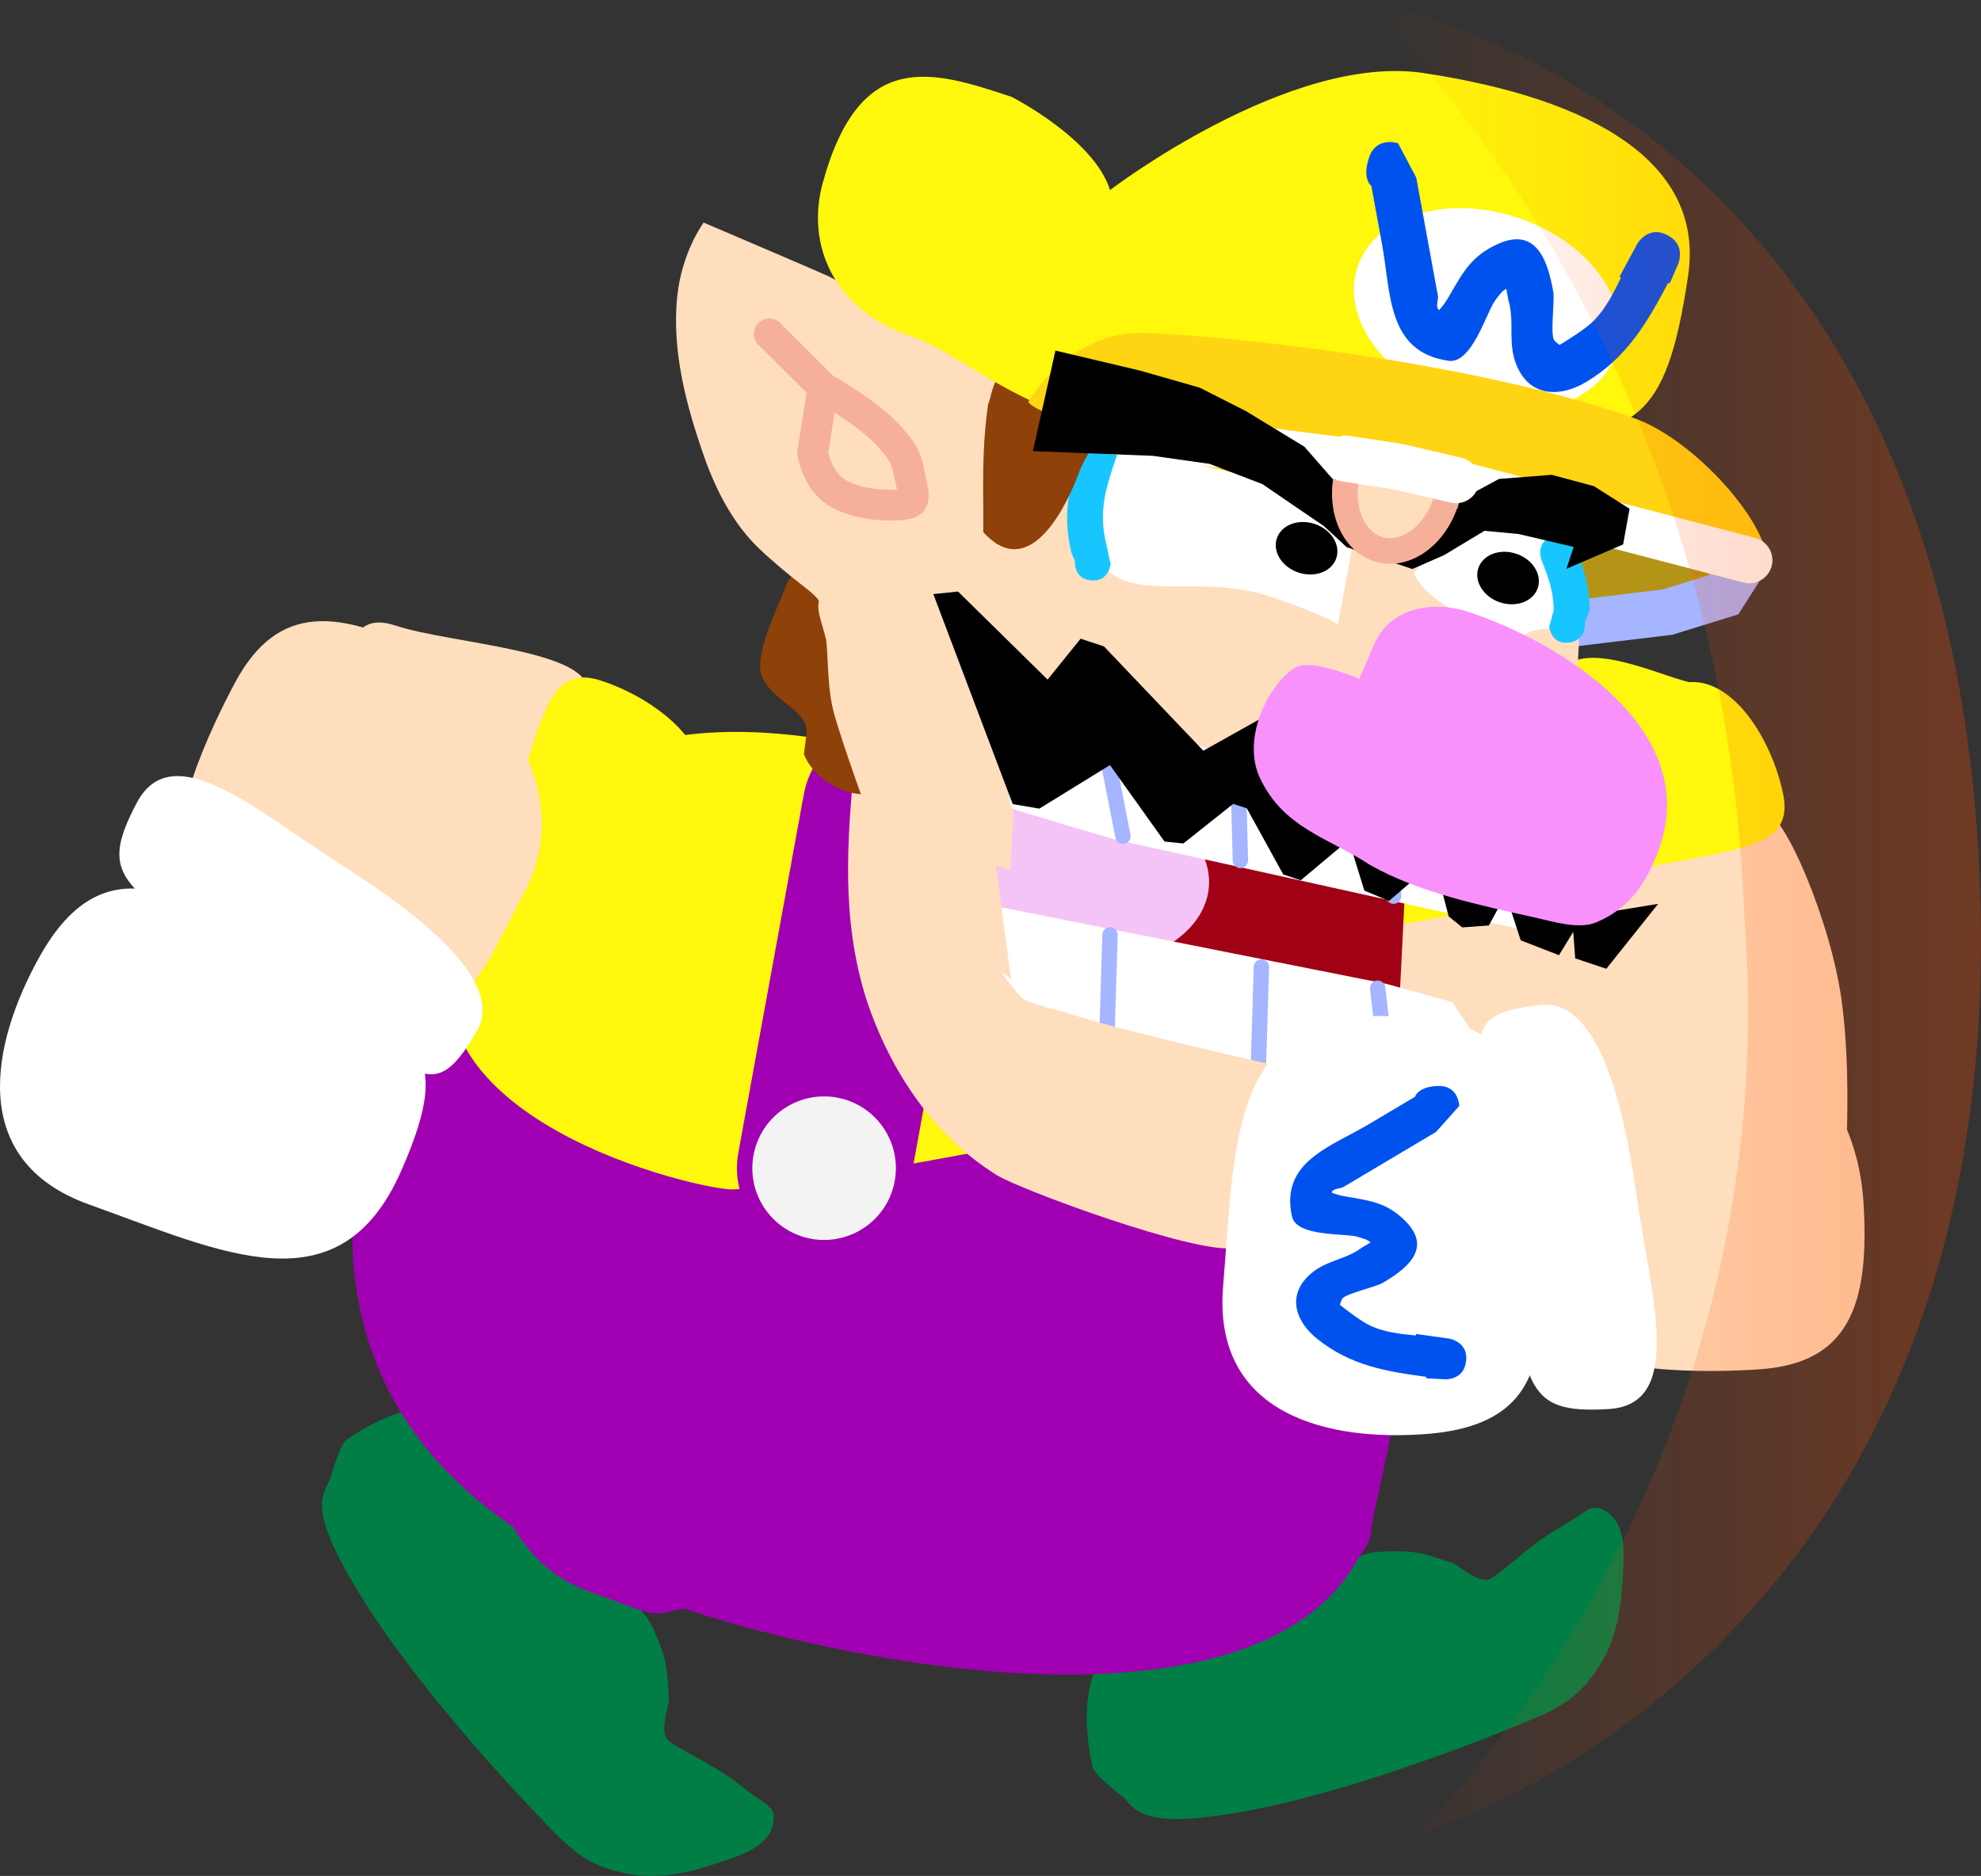 <svg version="1.1" xmlns="http://www.w3.org/2000/svg" xmlns:xlink="http://www.w3.org/1999/xlink" width="193.189" height="182.982" viewBox="0,0,193.189,182.982"><rect x="0" y="0" width="193.189" height="182.982" fill="#333333" stroke="none"/><defs><linearGradient x1="291.715" y1="178.482" x2="352.191" y2="178.482" gradientUnits="userSpaceOnUse" id="color-1"><stop offset="0" stop-color="#ff4a00" stop-opacity="0"/><stop offset="1" stop-color="#ff4a00" stop-opacity="0.298"/></linearGradient></defs><g transform="translate(-159.002,-88.982)"><g data-paper-data="{&quot;isPaintingLayer&quot;:true}" fill-rule="nonzero" stroke-linejoin="miter" stroke-miterlimit="10" stroke-dasharray="" stroke-dashoffset="0" style="mix-blend-mode: normal"><g data-paper-data="{&quot;origPos&quot;:null,&quot;origRot&quot;:0}" stroke-width="0" stroke-linecap="round"><path d="M222.151,246.832c0.321,0.391 1.327,2.673 1.646,3.885c0.374,1.424 0.35,3.352 0.451,4.086c0.034,0.245 -0.936,2.978 -0.184,3.824c0.752,0.846 4.576,2.419 7.135,4.495c2.559,2.076 3.606,1.945 3.17,3.866c-0.436,1.921 -2.563,2.781 -4.851,3.547c-2.288,0.765 -5.738,1.918 -9.357,1.206c-3.618,-0.712 -5.175,-2.029 -7.604,-4.542c-2.429,-2.513 -12.04,-12.572 -17.966,-21.909c-5.925,-9.337 -4.012,-10.463 -3.404,-12.037c0.183,-0.475 0.925,-3.31 1.609,-3.82c1.683,-1.254 7.775,-4.809 11.527,-2.555c3.752,2.254 10.808,11.394 17.827,19.953z" data-paper-data="{&quot;origPos&quot;:null}" fill="#007e45" stroke="#000000"/><path d="M206.835,224.475c1.281,-3.299 0.113,-1.907 5.011,-7.557c4.898,-5.65 7.738,-8.412 10.496,-10.331c3.051,-2.123 20.691,18.167 22.425,24.719c1.734,6.552 -10.467,10.086 -12.769,11.764c-1.657,1.207 -4.472,2.473 -6.681,2.892c-2.209,0.419 -1.934,0.843 -5.629,-0.557c-3.695,-1.4 -5.949,-1.806 -8.753,-4.892c-2.804,-3.086 -3.865,-7.237 -4.49,-9.681c-0.625,-2.445 -0.889,-3.057 0.392,-6.356z" data-paper-data="{&quot;origPos&quot;:null}" fill="#a000b2" stroke="#b100c6"/></g><g data-paper-data="{&quot;origPos&quot;:null,&quot;origRot&quot;:0}" stroke-width="0" stroke-linecap="round"><path d="M292.539,240.476c0.482,-0.155 2.974,-0.254 4.218,-0.105c1.462,0.174 3.246,0.904 3.966,1.08c0.24,0.059 2.427,1.964 3.49,1.575c1.063,-0.389 3.93,-3.369 6.8,-4.987c2.87,-1.618 3.133,-2.64 4.76,-1.53c1.627,1.11 1.647,3.405 1.519,5.814c-0.128,2.409 -0.322,6.042 -2.312,9.146c-1.99,3.105 -3.787,4.069 -7.015,5.406c-3.229,1.337 -16.114,6.586 -26.974,8.671c-10.86,2.085 -11.205,-0.108 -12.447,-1.251c-0.374,-0.344 -2.74,-2.076 -2.963,-2.899c-0.548,-2.026 -1.62,-8.997 1.854,-11.66c3.474,-2.663 14.565,-5.872 25.104,-9.26z" data-paper-data="{&quot;origPos&quot;:null}" fill="#007e45" stroke="#000000"/><path d="M266.121,246.517c-2.599,-2.402 -1.733,-0.805 -5.191,-7.435c-3.458,-6.63 -4.985,-10.285 -5.758,-13.555c-0.855,-3.617 24.493,-12.579 31.224,-11.788c6.731,0.792 5.541,13.438 6.257,16.196c0.515,1.984 0.659,5.068 0.238,7.276c-0.421,2.208 0.075,2.109 -2.584,5.032c-2.658,2.924 -3.863,4.871 -7.763,6.347c-3.9,1.476 -8.15,0.94 -10.654,0.624c-2.503,-0.316 -3.17,-0.295 -5.769,-2.697z" data-paper-data="{&quot;origPos&quot;:null}" fill="#a000b2" stroke="#b100c6"/></g><g data-paper-data="{&quot;origPos&quot;:null}"><path d="M237.884,166.225c15.018,3.404 40.719,3.643 50.436,14.505c13.042,14.579 8.534,38.86 4.598,56.228c-3.629,16.01 -27.725,18.459 -55.496,12.165c-27.771,-6.295 -50.642,-19.923 -42.364,-53.119c3.959,-11.948 15.056,-36.073 42.827,-29.778z" data-paper-data="{&quot;origPos&quot;:null,&quot;index&quot;:null}" fill="#a000b2" stroke="none" stroke-width="0" stroke-linecap="butt"/><path d="M244.463,162.077c15.018,3.404 35.778,5.087 45.494,15.948c6.577,7.353 9.019,32.487 9.019,32.487c0,0 -35.412,-10.847 -45.174,-9.08c-4.377,0.792 -17.628,3.317 -23.299,3.569c-2.972,0.132 -33.614,-6.835 -26.702,-24.96c3.959,-11.948 12.891,-24.259 40.662,-17.964z" data-paper-data="{&quot;origPos&quot;:null,&quot;index&quot;:null}" fill="#fff70c" stroke="none" stroke-width="0" stroke-linecap="butt"/><path d="M245.755,167.975l-6.385,34.953" data-paper-data="{&quot;origPos&quot;:null}" fill="none" stroke="#a000b2" stroke-width="17" stroke-linecap="round"/><path d="M246.196,204.476c-0.855,3.77 -4.604,6.134 -8.374,5.279c-3.77,-0.855 -6.134,-4.604 -5.279,-8.374c0.855,-3.77 4.604,-6.134 8.374,-5.279c3.77,0.855 6.134,4.604 5.279,8.374z" data-paper-data="{&quot;origPos&quot;:null}" fill="#f3f3f3" stroke="none" stroke-width="0" stroke-linecap="butt"/><path d="M282.801,174.068l5.152,12.726l4.224,25.282" data-paper-data="{&quot;origPos&quot;:null,&quot;origRot&quot;:0}" fill="none" stroke="#a000b2" stroke-width="14" stroke-linecap="round"/><path d="M300.941,211.758c-0.855,3.77 -4.604,6.134 -8.374,5.279c-3.77,-0.855 -6.134,-4.604 -5.279,-8.374c0.855,-3.77 4.604,-6.134 8.374,-5.279c3.77,0.855 6.134,4.604 5.279,8.374z" data-paper-data="{&quot;origPos&quot;:null}" fill="#f3f3f3" stroke="none" stroke-width="0" stroke-linecap="butt"/></g><g data-paper-data="{&quot;origRot&quot;:0}" stroke-width="0" stroke-linecap="butt"><g data-paper-data="{&quot;origPos&quot;:null}" stroke="none"><path d="M187.017,181.679c-5.372,-1.784 -0.899,-7.216 2.409,-17.175c3.307,-9.959 2.783,-16.284 8.156,-14.5c5.372,1.784 19.442,2.418 18.664,6.582c-0.651,3.483 -7.91,28.57 -10.635,30.834c-2.12,1.762 -7.359,-2.01 -18.593,-5.741z" data-paper-data="{&quot;origRot&quot;:0,&quot;origPos&quot;:null}" fill="#ffdebd"/><path d="M202.08,187.098c-3.879,-1.645 3.177,-7.841 6.484,-17.8c3.307,-9.959 3.733,-15.694 9.105,-13.91c5.372,1.784 10.562,6.111 9.783,10.275c0.391,3.078 2.858,9.988 0.133,12.252c-3.081,6.694 -14.271,12.914 -25.506,9.183z" data-paper-data="{&quot;origRot&quot;:0,&quot;origPos&quot;:null}" fill="#fff70c"/></g><g data-paper-data="{&quot;origPos&quot;:null}"><path d="M194.786,186.162c-7.864,-4.228 -13.369,-4.058 -17.682,-11.876c-2.351,-4.261 2.537,-14.474 4.841,-18.76c4.119,-7.661 10.094,-7.326 19.214,-2.423c9.121,4.904 13.175,15.09 9.056,22.751c-4.119,7.661 -6.308,15.211 -15.429,10.307z" data-paper-data="{&quot;origPos&quot;:null,&quot;origRot&quot;:0}" fill="#ffdebd" stroke="#ffdebd"/><g data-paper-data="{&quot;origPos&quot;:null,&quot;origRot&quot;:0}" fill="#ffffff" stroke="none"><path d="M198.131,203.186c-6.041,13.709 -17.436,7.934 -30.441,3.286c-11.918,-4.26 -9.548,-15.724 -4.829,-24.174c6.505,-11.647 14.747,-5.821 25.417,0.985c10.67,6.806 15.494,7.102 9.853,19.903z" data-paper-data="{&quot;origRot&quot;:0,&quot;origPos&quot;:null}"/><path d="M205.485,189.61c-4.711,7.939 -5.385,3.667 -20.975,-5.716c-13.685,-8.236 -16.099,-9.179 -12.163,-16.613c3.518,-6.646 11.902,0.945 20.147,6.189c8.245,5.244 15.742,11.505 12.991,16.14z" data-paper-data="{&quot;origRot&quot;:0,&quot;origPos&quot;:null}"/></g></g></g><g stroke="none" stroke-width="0" stroke-linecap="butt"><path d="M297.836,197.044c-2.496,-11.572 -11.785,-20.749 -9.805,-22.666c2.546,-2.464 39.465,-5.953 42.997,-6.224c1.89,-0.145 6.538,10.743 7.574,18.441c1.279,9.504 -0.127,18.999 0.532,22.056c1.193,5.534 -6.088,4.516 -16.346,6.728c0,0 -17.653,-13.819 -18.847,-19.352z" data-paper-data="{&quot;origRot&quot;:0,&quot;origPos&quot;:null}" fill="#ffdebd"/><path d="M318.069,173.907c-10.258,2.212 -27.357,8.048 -28.573,4.014c-2.496,-11.572 15.074,-21.516 22.061,-23.856c2.546,-2.464 9.149,0.735 12.166,1.456c4.223,-0.324 7.965,5.302 9.158,10.836c1.193,5.534 -4.554,5.337 -14.812,7.549z" data-paper-data="{&quot;origRot&quot;:0}" fill="#fff70c"/></g><g><g><path d="M299.969,165.44l-3.895,4.327l-1.441,28.673l-41.542,-9.226l-3.06,-2.421l-1.06,-5.269l1.652,-28.252l32.579,6.601z" data-paper-data="{&quot;origPos&quot;:null}" fill="#a10114" stroke="#a10114" stroke-width="0.5" stroke-linecap="round"/><path d="M248.333,173.038c0.441,-5.043 7.192,-8.573 15.078,-7.883c7.886,0.69 13.921,5.337 13.48,10.381c-0.441,5.043 -7.192,8.573 -15.078,7.883c-7.886,-0.69 -13.921,-5.337 -13.48,-10.381z" data-paper-data="{&quot;origPos&quot;:null,&quot;origRot&quot;:0}" fill="#f4c4f6" stroke="none" stroke-width="0" stroke-linecap="butt"/><g data-paper-data="{&quot;origPos&quot;:null}" stroke-linecap="round"><path d="M255.83,188.367l-1.173,-11.277l39.538,7.858l6.432,1.784l2.112,3.16l0.32,3.267l-1.362,7.275z" data-paper-data="{&quot;origPos&quot;:null}" fill="#ffffff" stroke="#000000" stroke-width="0"/><path d="M294.63,196.331l-1.278,-10.961" data-paper-data="{&quot;origPos&quot;:null}" fill="none" stroke="#a5b5ff" stroke-width="1.5"/><path d="M281.715,193.149l0.301,-9.839" data-paper-data="{&quot;origPos&quot;:null,&quot;origRot&quot;:0}" fill="none" stroke="#a5b5ff" stroke-width="1.5"/><path d="M267.255,180.166l-0.301,9.839" data-paper-data="{&quot;origPos&quot;:null,&quot;origRot&quot;:0}" fill="none" stroke="#a5b5ff" stroke-width="1.5"/></g><g data-paper-data="{&quot;origPos&quot;:null}"><path d="M252.203,150.036c3.056,1.742 2.208,6.411 2.173,6.698c-0.201,1.626 2.951,26.416 3.274,27.859c-2.386,-2.311 0.793,1.609 0.971,1.716c1.31,0.782 3.292,1.093 4.745,1.575c5.582,1.853 26.621,6.631 28.966,6.832c1.888,0.162 8.302,1.895 9.468,2.766c4.323,3.234 0.737,11.976 -1.332,15.606c-2.184,1.126 -4.259,2.494 -6.551,3.377c-0.778,0.3 -1.582,-0.525 -2.373,-0.788c-2.572,-0.854 -4.69,-1.768 -6.805,-3.537c-0.542,-0.453 -0.833,-1.149 -1.333,-1.649c-0.15,-0.15 -0.481,-0.316 -0.745,-0.466c-1.114,0.194 -2.202,0.536 -3.321,0.697c-3.93,0.563 -20.917,-5.736 -23.117,-7.106c-6.217,-3.872 -10.399,-10.17 -12.702,-17.053c-2.527,-7.946 -1.907,-15.559 -1.15,-23.696c0.269,-2.896 3.013,-10.963 3.013,-10.963c0,0 2.475,-4.344 6.82,-1.869z" data-paper-data="{&quot;origPos&quot;:null}" fill="#ffdebd" stroke="none" stroke-width="0.5" stroke-linecap="butt"/><path d="M287.888,199.712l0.426,4.005l-0.84,2.531l-0.945,2.847l-2.528,1.268" data-paper-data="{&quot;origPos&quot;:null}" fill="none" stroke="#f6b09a" stroke-width="1.5" stroke-linecap="round"/></g></g><g><path d="M329.926,146.39c-1.791,3.402 -15.19,4.019 -24.543,0.914c-7.536,-2.502 -3.54,-8.293 -2.391,-11.752c1.148,-3.459 15.667,2.198 23.203,4.7c7.536,2.502 4.89,3.936 3.731,6.138z" data-paper-data="{&quot;origPos&quot;:null}" fill="#b49416" stroke="none" stroke-width="0" stroke-linecap="butt"/><path d="M329.283,143.52l-2.209,3.481l-5.479,1.693l-12.436,1.491" data-paper-data="{&quot;origPos&quot;:null}" fill="none" stroke="#a5b5ff" stroke-width="4.5" stroke-linecap="round"/><path d="M239.24,143.803c2.695,0.916 3.801,2.228 5.544,4.333c3.115,4.163 5.252,11.145 2.632,15.981c-2.262,4.174 -8.46,2.247 -10.011,-1.548c-0.017,-0.073 0.313,-2.272 0.274,-2.479c-0.397,-2.086 -3.592,-2.9 -4.419,-5.282c-0.756,-2.176 1.9,-7.125 2.599,-9.231c0,0 2.383,-2.377 3.382,-1.775z" data-paper-data="{&quot;origPos&quot;:null}" fill="#8e4108" stroke="none" stroke-width="0.5" stroke-linecap="butt"/><path d="M243.935,169.17c0,0 -2.732,-7.438 -3.607,-10.632c-0.612,-2.339 -0.536,-4.463 -0.718,-6.808c-0.079,-1.013 -1.047,-3.112 -0.752,-4.049c0.074,-0.235 -0.812,-0.988 -1.552,-1.559c-1.463,-1.129 -2.965,-2.379 -4.3,-3.656c-2.48,-2.371 -4.16,-5.622 -5.295,-8.826c-1.782,-5.061 -3.228,-10.46 -2.658,-15.803c0.463,-4.333 2.569,-7.142 2.569,-7.142c0,0 11.893,5.071 12.281,5.287c1.823,1.015 7.949,3.035 11.684,5.524c1.813,1.208 3.465,2.195 4.661,3.964c0.453,0.669 1.036,2.868 1.327,2.959c2.579,0.802 7.046,-0.239 9.729,-0.401c7.268,-0.436 41.678,7.507 45.25,12.526c0.513,0.721 0.346,1.737 0.49,2.61c0.529,3.197 -0.972,24.726 -1.695,28.694c-0.382,2.101 -2.569,3.735 -4.156,4.68c-0.719,0.428 -6.899,-1.234 -9.006,-1.934c-10.148,-3.369 -20.225,-6.831 -30.573,-9.541c-2.579,-0.681 -6.073,-1.317 -8.42,-2.622c-0.303,-0.168 -1.77,0.621 -1.642,1.019c0.617,1.932 -0.028,10.422 -0.028,10.422z" data-paper-data="{&quot;origPos&quot;:null}" fill="#ffdebd" stroke="none" stroke-width="0.5" stroke-linecap="butt"/><path d="M289.471,149.919c0,0 -0.781,-0.802 -6.861,-2.82c-6.08,-2.019 -12.447,0.393 -15.617,-2.472c-2.755,-2.491 -0.251,-13.864 1.653,-13.232c4.407,1.463 22.911,7.281 22.911,7.281l-2.087,11.244z" data-paper-data="{&quot;origPos&quot;:null}" fill="#ffffff" stroke="#f6b09a" stroke-width="0" stroke-linecap="butt"/><path d="M296.867,144.864c0,0 3.107,-3.671 5.967,-4.13c2.979,-0.478 7.341,0.224 7.341,0.224c0,0 3.538,9.022 -0.147,9.329c-4.238,0.353 -0.087,1.552 -6.167,-0.467c-6.08,-2.019 -6.995,-4.956 -6.995,-4.956z" data-paper-data="{&quot;index&quot;:null,&quot;origPos&quot;:null}" fill="#ffffff" stroke="#f6b09a" stroke-width="0" stroke-linecap="butt"/><path d="M265.419,145.593c-1.744,-0.146 -1.598,-1.89 -1.598,-1.89l-0.338,-0.832c-1.05,-4.327 0.06,-7.372 1.419,-11.464c0,0 0.551,-1.661 2.212,-1.109c1.661,0.551 1.109,2.212 1.109,2.212c-1.165,3.509 -2.217,5.919 -1.339,9.536l0.424,1.95c0,0 -0.146,1.744 -1.89,1.598z" data-paper-data="{&quot;origPos&quot;:null}" fill="#18c6ff" stroke="none" stroke-width="0.5" stroke-linecap="butt"/><path d="M255.556,127.876l-0.006,-0.002c1.017,-4.772 4.259,-4.23 7.827,-2.821c1.164,0.46 2.69,0.768 3.132,2.116c1.213,3.696 -1.372,5.121 -2.423,8.287c-1.416,3.618 -4.907,10.183 -9.191,5.434c-0.001,-0.001 -0.002,-2.45 -0.002,-2.483c-0.047,-3.324 -0.02,-6.543 0.448,-9.845c0,0 0.031,-0.221 0.15,-0.493l-0.015,-0.002c0,0 0.025,-0.076 0.081,-0.19z" data-paper-data="{&quot;origPos&quot;:null}" fill="#8e4108" stroke="none" stroke-width="0.5" stroke-linecap="butt"/><path d="M312.034,151.66c-1.74,0.242 -1.957,-1.524 -1.957,-1.524l0.437,-1.585c0.009,-1.84 -0.492,-3.198 -1.177,-4.923c0,0 -0.654,-1.646 0.974,-2.33c1.627,-0.684 2.281,0.961 2.281,0.961c0.849,2.137 1.442,3.92 1.43,6.265l-0.464,1.127c0,0 0.217,1.766 -1.523,2.008z" data-paper-data="{&quot;origPos&quot;:null}" fill="#18c6ff" stroke="none" stroke-width="0.5" stroke-linecap="butt"/><path d="M323.635,115.825c-2.193,15.019 -5.493,14.818 -15.429,16.561c-14.477,2.539 -30.097,-4.133 -44.92,-3.351c-3.892,0.206 -11.583,-5.987 -15.336,-7.233c-7.677,-2.549 -10.362,-8.948 -8.718,-14.962c3.627,-13.266 10.742,-10.96 18.42,-8.412c0,0 8.029,4.071 9.602,9.093c0,0 17.494,-13.389 30.593,-11.412c16.862,2.545 27.363,8.93 25.788,19.715z" data-paper-data="{&quot;origPos&quot;:null}" fill="#fff70c" stroke="none" stroke-width="0" stroke-linecap="butt"/><path d="M316.626,123.422c-1.653,4.979 -8.645,7.14 -15.616,4.826c-6.971,-2.314 -11.282,-8.227 -9.629,-13.207c1.653,-4.979 8.645,-7.14 15.616,-4.826c6.971,2.314 11.282,8.227 9.629,13.207z" data-paper-data="{&quot;origPos&quot;:null}" fill="#ffffff" stroke="none" stroke-width="0" stroke-linecap="butt"/><path d="M292.514,104.347c0.717,-2.109 2.826,-1.392 2.826,-1.392l1.775,3.351c0.351,1.917 0.702,3.835 1.054,5.752c0.351,1.917 0.702,3.835 1.054,5.752c0.075,0.411 -0.186,0.875 -0.009,1.254c0.027,0.058 0.071,0.115 0.125,0.172c0.356,-0.371 0.655,-0.802 0.931,-1.277c1.387,-2.385 2.186,-4.002 4.825,-5.187c3.956,-1.777 4.916,2.108 5.386,4.675c0.137,0.964 -0.278,3.95 0.045,4.641c0.091,0.194 0.363,0.372 0.566,0.541c1.028,-0.62 2.604,-1.612 3.389,-2.42c1.078,-1.109 1.878,-2.621 2.601,-4.148l-0.145,-0.078l1.68,-3.122c0.129,-0.245 0.303,-0.465 0.514,-0.647c0.489,-0.457 1.325,-0.899 2.48,-0.295c0.02,0.01 0.04,0.021 0.06,0.032c1.144,0.628 1.24,1.569 1.129,2.23c-0.028,0.219 -0.088,0.43 -0.177,0.627l-0.783,1.816l-0.147,-0.063c-2.062,3.866 -3.983,7.273 -8.02,9.689c-2.325,1.391 -5.325,1.595 -6.707,-1.483c-1.015,-2.261 -0.205,-4.35 -0.866,-6.516c-0.067,-0.365 -0.134,-0.73 -0.201,-1.096c-0.457,0.213 -0.739,0.692 -1.053,1.086c-0.843,1.06 -2.268,6.26 -4.575,5.934c-6.014,-0.851 -5.617,-6.592 -6.482,-11.313c-0.351,-1.917 -0.702,-3.835 -1.054,-5.752c0,0 -0.936,-0.653 -0.219,-2.762z" data-paper-data="{&quot;origPos&quot;:null,&quot;origRot&quot;:0}" fill="#0052ef" stroke="none" stroke-width="0.5" stroke-linecap="butt"/><path d="M331.008,144.536c-0.48,0.745 -43.345,-7.541 -55.224,-10.221c-5.774,-1.302 -16.949,-5.46 -16.469,-6.205c1.776,-2.754 5.542,-6.848 11.412,-6.643c7.093,0.248 30.976,2.508 47.492,8.245c6.752,2.346 14.566,12.069 12.79,14.823z" data-paper-data="{&quot;origPos&quot;:null}" fill="#ffd412" stroke="none" stroke-width="0" stroke-linecap="butt"/><path d="M234.022,121.546l5.277,5.264c0,0 4.175,2.329 6.225,4.525c2.049,2.196 1.867,2.664 2.325,4.635c0.457,1.971 0.163,2.066 -0.735,2.214c-0.898,0.149 -4.152,0.192 -6.326,-1.046c-2.174,-1.239 -2.535,-4.003 -2.535,-4.003l0.994,-6.273" data-paper-data="{&quot;origPos&quot;:null}" fill="none" stroke="#f6b09a" stroke-width="3" stroke-linecap="round"/><path d="M262.939,130.451l31.759,4.046l34.902,9.128" data-paper-data="{&quot;origPos&quot;:null}" fill="none" stroke="#ffffff" stroke-width="4.5" stroke-linecap="round"/><path d="M311.76,144.464l0.709,-2.135l-5.377,-1.258l-3.321,-0.312l-3.95,2.376l-3.082,1.348l-6.406,-2.127l-2.216,-2.053l-6.013,-4.104l-5.141,-1.97l-5.535,-0.784l-11.701,-0.46l2.202,-9.806l8.303,1.966l5.773,1.653l4.509,2.287l5.696,3.472l3.246,3.712l3.639,1.735l4.033,0.549l2.925,-0.083l5.135,-2.773l5.138,-0.401l4.112,1.102l3.481,2.209l-0.628,3.479z" data-paper-data="{&quot;origPos&quot;:null}" fill="#000001" stroke="#ff0000" stroke-width="0" stroke-linecap="round"/><path d="M300.162,137.335c-0.868,3.538 -3.756,5.908 -6.451,5.295c-2.695,-0.613 -4.177,-3.979 -3.309,-7.517c0.868,-3.538 2.285,-1.479 4.981,-0.866c2.695,0.613 5.647,-0.45 4.78,3.088z" data-paper-data="{&quot;origPos&quot;:null,&quot;origRot&quot;:0}" fill="#ffdebd" stroke="#f6b09a" stroke-width="2.5" stroke-linecap="butt"/><path d="M290.249,133.722l5.082,0.774l5.673,1.321" data-paper-data="{&quot;origPos&quot;:null}" fill="none" stroke="#ffffff" stroke-width="4.5" stroke-linecap="round"/><g data-paper-data="{&quot;origPos&quot;:null,&quot;index&quot;:null}" stroke-linecap="round"><path d="M305.901,169.964l1.773,9.741l-39.98,-8.845c0,0 -9.885,-2.898 -9.979,-3.015c-0.282,-0.349 -0.392,-2.643 -0.392,-2.643l-0.904,-8.05l2.945,0.018z" data-paper-data="{&quot;origPos&quot;:null}" fill="#ffffff" stroke="#000000" stroke-width="0"/><path d="M266.653,161.068l1.861,9.475" data-paper-data="{&quot;origPos&quot;:null}" fill="none" stroke="#a5b5ff" stroke-width="1.5"/><path d="M279.745,164.484l0.221,8.428" data-paper-data="{&quot;origPos&quot;:null,&quot;origRot&quot;:0}" fill="none" stroke="#a5b5ff" stroke-width="1.5"/><path d="M294.683,167.967l0.221,8.428" data-paper-data="{&quot;origPos&quot;:null,&quot;origRot&quot;:0}" fill="none" stroke="#a5b5ff" stroke-width="1.5"/></g><path d="M320.707,177.144l-5.052,6.331l-3.037,-1.008l-0.193,-2.593l-1.389,2.279l-3.733,-1.45l-1.46,-4.489l-1.641,3.038l-2.593,0.193l-1.329,-1.074l-1.398,-5.311l-4.423,3.8l-2.405,-1.009l-1.524,-4.931l-4.675,3.927l-1.708,-0.567l-3.55,-6.447l-1.329,-0.441l-4.865,3.864l-1.834,-0.188l-5.322,-7.457l-6.889,4.246l-2.594,-0.44l-7.741,-20.482l2.403,-0.256l8.738,8.591l3.221,-3.988l2.278,0.756l9.689,10.171l5.435,-3.042l1.582,0.314l3.866,6.763l5.056,-3.168l2.342,1.199l1.457,1.959l0.32,2.846l3.16,-1.901l2.72,0.692l1.65,4.552l3.414,-1.396l2.532,1.894l0.889,3.035l2.97,-1.964l1.585,2.844l0.697,1.074z" data-paper-data="{&quot;origPos&quot;:null}" fill="#000001" stroke="#ff0000" stroke-width="0" stroke-linecap="round"/><path d="M291.547,155.204c0.785,-1.542 1.364,-3.605 2.262,-4.727c1.984,-2.478 5.566,-2.75 8.332,-1.831c9.281,3.081 22.549,11.424 18.764,22.825c-1.185,3.337 -2.797,6.052 -6.248,7.484c-1.691,0.701 -4.135,-0.063 -5.837,-0.445c-5.296,-1.189 -11.44,-2.443 -16.191,-5.15c-4.059,-2.658 -8.525,-3.61 -10.793,-8.575c-1.594,-3.49 0.425,-8.431 3.246,-10.55c1.364,-1.024 4.546,0.267 5.998,0.749c0,0 0.201,0.067 0.467,0.22z" data-paper-data="{&quot;origPos&quot;:null}" fill="#f991fd" stroke="none" stroke-width="0.5" stroke-linecap="butt"/><path d="M287.208,140.087c0.8,0.266 1.437,0.772 1.819,1.376c0.383,0.603 0.511,1.304 0.293,1.959c-0.217,0.655 -0.739,1.14 -1.407,1.395c-0.668,0.256 -1.48,0.281 -2.281,0.015c-0.8,-0.266 -1.437,-0.772 -1.819,-1.376c-0.383,-0.603 -0.511,-1.304 -0.293,-1.959c0.217,-0.655 0.739,-1.14 1.407,-1.395c0.668,-0.256 1.481,-0.281 2.281,-0.015z" fill="#000000" stroke="none" stroke-width="1.057" stroke-linecap="butt"/><path d="M306.858,142.992c0.8,0.266 1.437,0.772 1.819,1.376c0.383,0.603 0.511,1.304 0.293,1.959c-0.217,0.655 -0.739,1.14 -1.407,1.395c-0.668,0.256 -1.48,0.281 -2.281,0.015c-0.8,-0.266 -1.437,-0.772 -1.819,-1.376c-0.383,-0.603 -0.511,-1.304 -0.293,-1.959c0.217,-0.655 0.739,-1.14 1.407,-1.395c0.668,-0.256 1.481,-0.281 2.281,-0.015z" fill="#000000" stroke="none" stroke-width="1.057" stroke-linecap="butt"/></g></g><g stroke-linecap="butt"><g data-paper-data="{&quot;origPos&quot;:null}" stroke-width="0"><path d="M323.754,188.402c8.679,-0.579 16.274,7.328 16.963,17.66c0.689,10.332 -1.479,15.91 -10.158,16.488c-4.855,0.324 -16.175,0.546 -19.081,-3.358c-5.332,-7.163 -2.898,-12.103 -3.493,-21.012c-0.689,-10.332 7.09,-9.2 15.769,-9.779z" data-paper-data="{&quot;origPos&quot;:null,&quot;origRot&quot;:0}" fill="#ffdebd" stroke="#ffdebd"/><g data-paper-data="{&quot;origPos&quot;:null,&quot;origRot&quot;:0}" fill="#ffffff" stroke="none"><path d="M293.873,188.089c13.988,0.163 12.261,4.677 14.04,17.207c1.78,12.53 3.672,22.444 -9.624,23.545c-9.645,0.799 -21.062,-1.79 -20.007,-14.402c1.151,-13.762 0.61,-26.526 15.591,-26.351z" data-paper-data="{&quot;origRot&quot;:0,&quot;origPos&quot;:null}"/><path d="M318.592,205.52c1.361,9.676 4.801,20.45 -2.705,20.902c-8.397,0.506 -8.255,-2.082 -10.089,-17.949c-2.089,-18.075 -5.699,-20.457 3.478,-21.46c5.359,-0.585 7.955,8.831 9.316,18.506z" data-paper-data="{&quot;origRot&quot;:0,&quot;origPos&quot;:null}"/></g></g><path d="M299.258,194.908c1.999,-0.055 2.054,1.945 2.054,1.945l-2.266,2.54c-1.504,0.894 -3.008,1.789 -4.513,2.683c-1.504,0.894 -3.008,1.789 -4.513,2.683c-0.322,0.192 -0.795,0.117 -1.058,0.384c-0.041,0.041 -0.075,0.096 -0.105,0.159c0.424,0.184 0.88,0.301 1.366,0.385c2.44,0.422 4.051,0.59 5.873,2.442c2.731,2.775 -0.239,4.796 -2.253,5.994c-0.769,0.416 -3.411,1 -3.892,1.487c-0.135,0.137 -0.2,0.422 -0.279,0.646c0.843,0.671 2.17,1.688 3.096,2.097c1.27,0.561 2.793,0.762 4.304,0.894l0.02,-0.147l3.153,0.439c0.247,0.032 0.486,0.11 0.705,0.23c0.537,0.269 1.171,0.835 1.023,1.995c-0.002,0.02 -0.005,0.04 -0.008,0.06c-0.172,1.159 -0.934,1.534 -1.524,1.647c-0.193,0.045 -0.39,0.06 -0.583,0.047l-1.773,-0.092l0.007,-0.143c-3.898,-0.528 -7.366,-1.081 -10.66,-3.725c-1.897,-1.523 -3.006,-3.984 -0.847,-6.109c1.586,-1.561 3.598,-1.531 5.214,-2.764c0.287,-0.17 0.573,-0.341 0.86,-0.511c-0.322,-0.318 -0.813,-0.406 -1.243,-0.547c-1.155,-0.379 -5.978,0.046 -6.423,-1.998c-1.162,-5.328 3.794,-6.787 7.498,-8.989c1.504,-0.894 3.008,-1.789 4.513,-2.683c0,0 0.257,-0.992 2.257,-1.047z" fill="#0052ef" stroke="none" stroke-width="0.5"/></g><path d="M352.107,175.874c2.591,76.006 -55.114,92.109 -55.114,92.109c0,0 36.453,-33.617 32.119,-89.515c-2.033,-58.107 -37.397,-89.485 -37.397,-89.485c0,0 57.733,8.885 60.392,86.891z" fill="url(#color-1)" stroke-opacity="0.22" stroke="#9bedff" stroke-width="0" stroke-linecap="butt"/></g></g></svg>